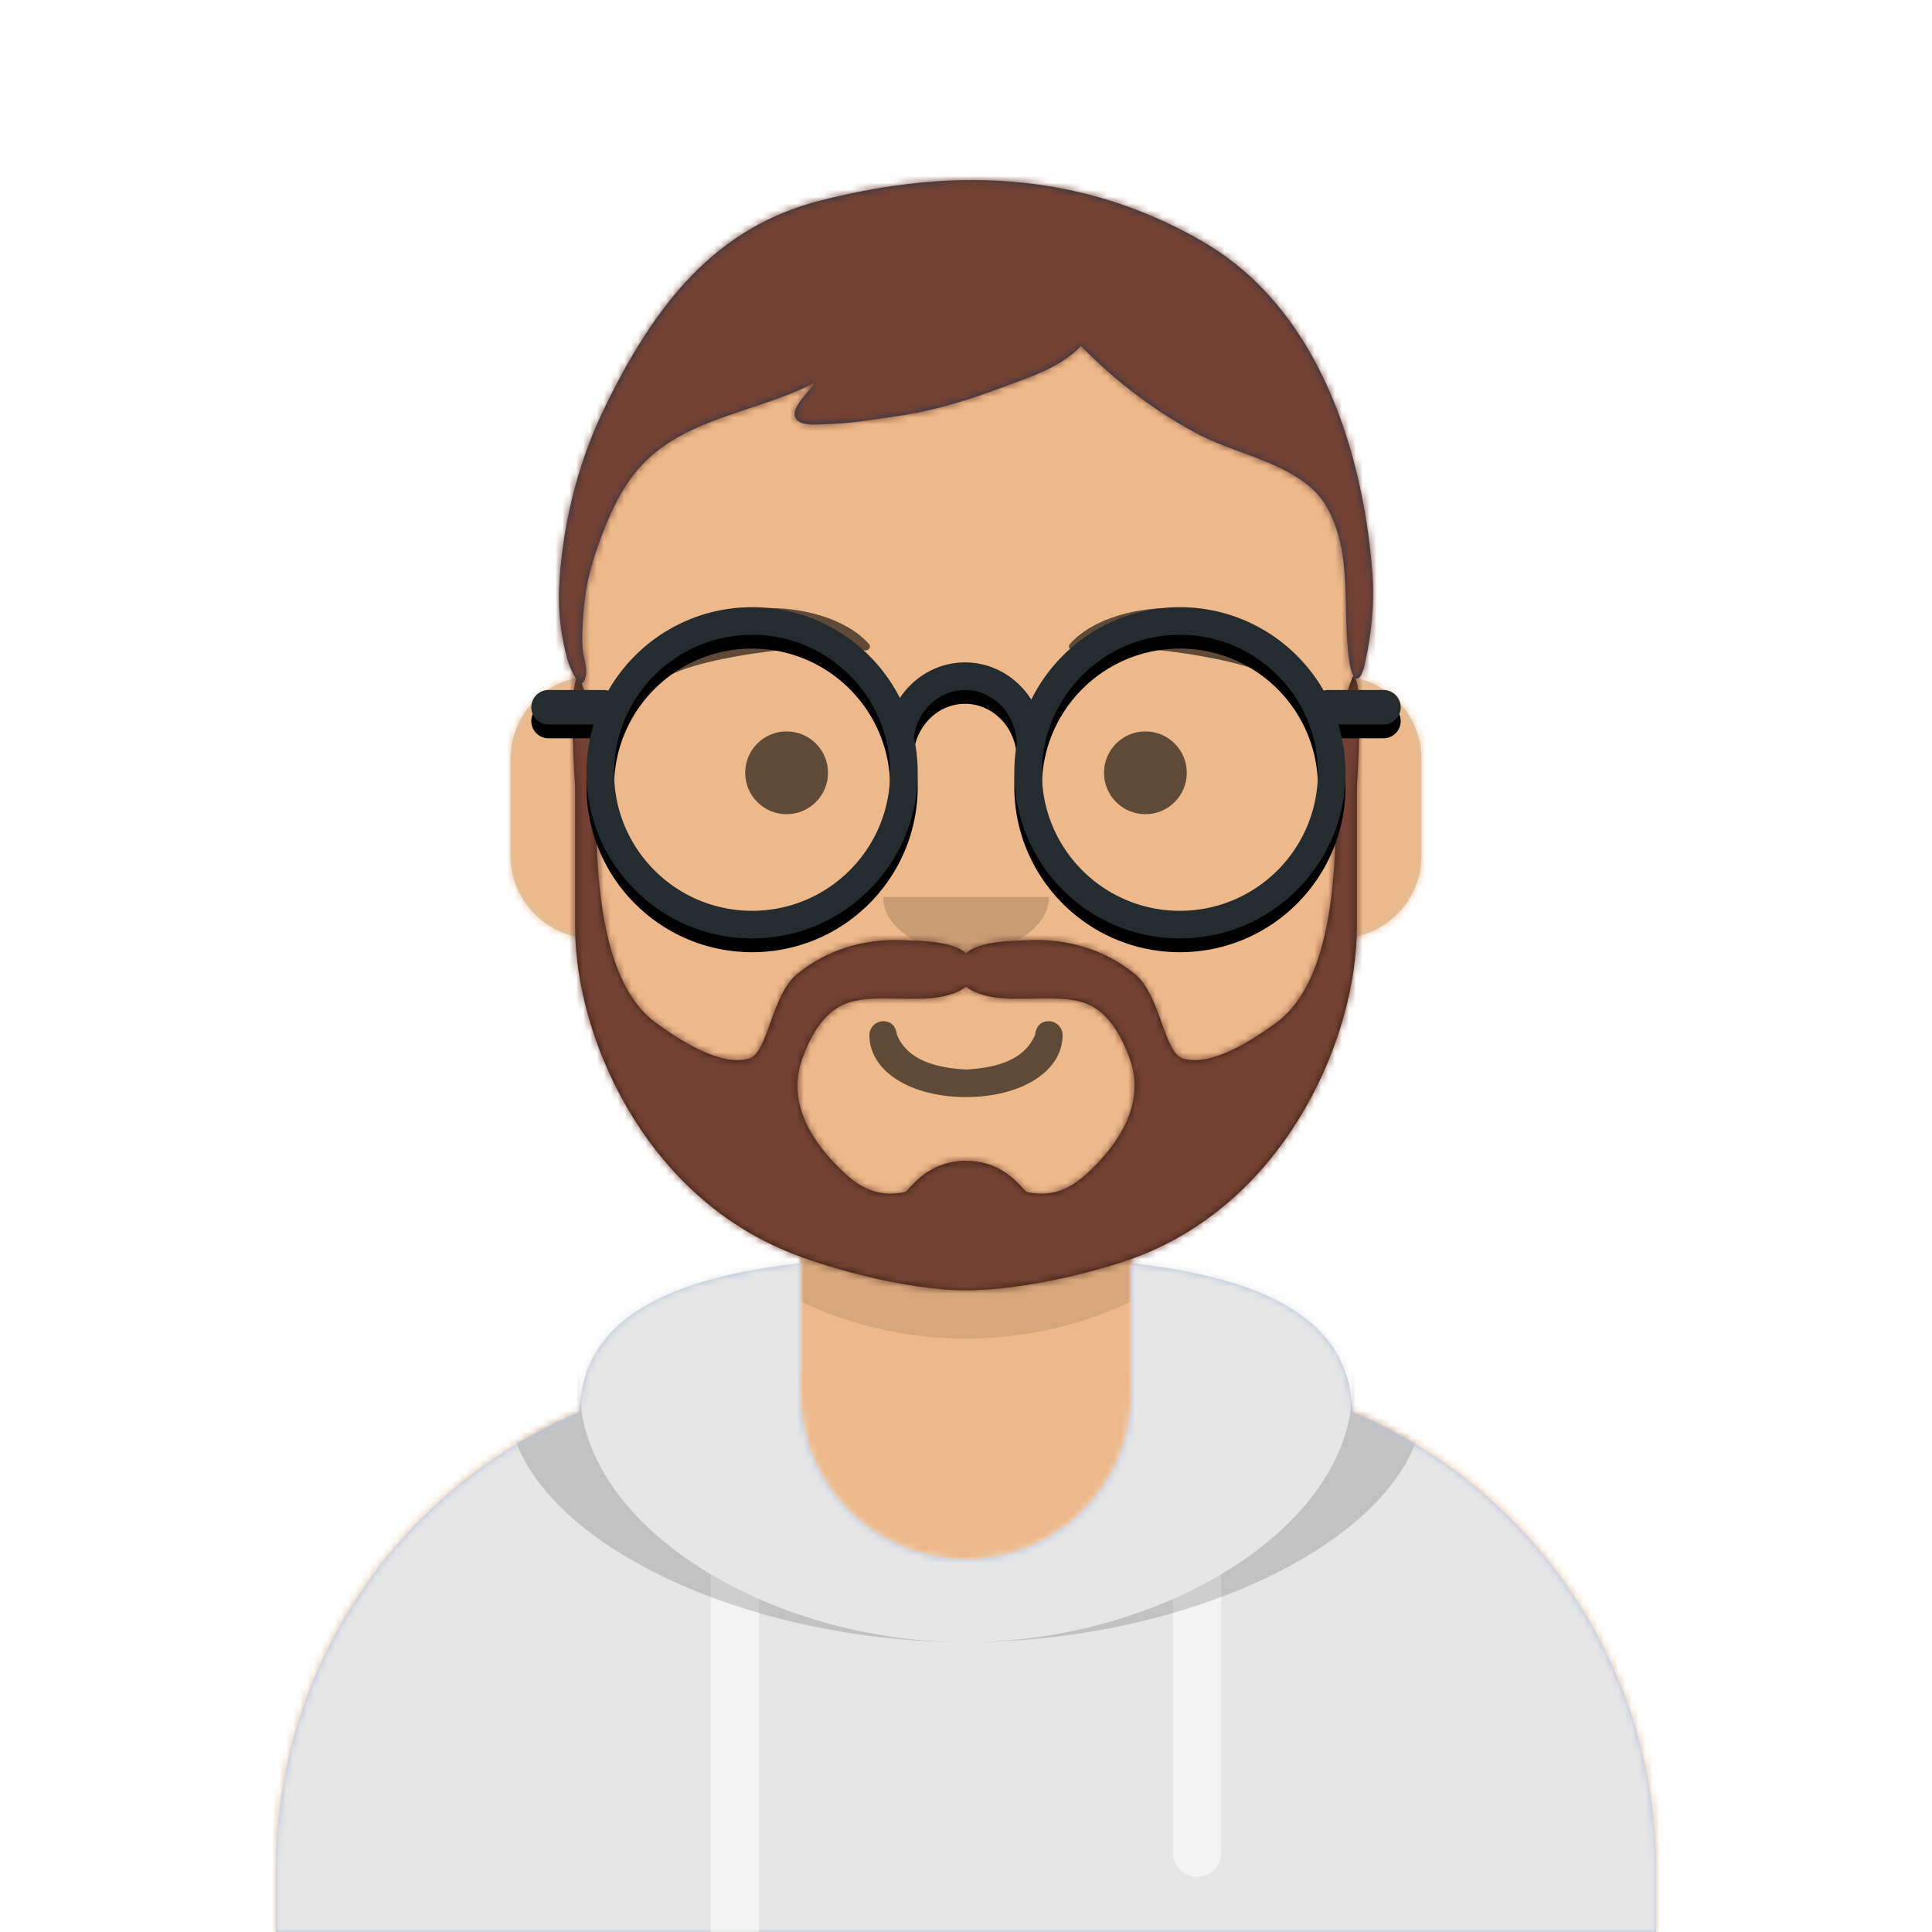 <svg width="280" height="280" viewBox="-8 0 280 280" xmlns="http://www.w3.org/2000/svg" xmlns:xlink="http://www.w3.org/1999/xlink"><defs><path d="M12 160c0 66.274 53.726 120 120 120s120-53.726 120-120h12V0H0v160h12Z" id="path-3"/><path d="M124 144.611V163h4c39.765 0 72 32.235 72 72v9H0v-9c0-39.765 32.235-72 72-72h4v-18.389c-17.237-8.189-29.628-24.924-31.695-44.73C38.48 99.058 34 94.052 34 88V74c0-5.946 4.325-10.882 10-11.834V56c0-30.928 25.072-56 56-56s56 25.072 56 56v6.166c5.675.952 10 5.888 10 11.834v14c0 6.052-4.48 11.058-10.305 11.881-2.067 19.806-14.458 36.541-31.695 44.73Z" id="path-5"/><circle id="path-1" cx="120" cy="120" r="120"/></defs><g id="Avataaar" stroke="none" stroke-width="1" fill="none" fill-rule="evenodd"><g id="Avataaar/Circle"><g id="Avataaar" stroke-width="1" fill-rule="evenodd" mask="url('#mask-4')"><g id="Body" transform="translate(32 36)"><mask id="mask-6" fill="#fff"><use xlink:href="#path-5"/></mask><use fill="#D0C6AC" xlink:href="#path-5"/><g id="Skin/👶🏽-03-Brown" mask="url('#mask-6')" fill="#EDB98A"><path d="M0 0h264v244H0z" transform="translate(-32)" id="Color"/></g><path d="M156 79v23c0 30.928-25.072 56-56 56s-56-25.072-56-56V79v15c0 30.928 25.072 56 56 56s56-25.072 56-56V79Z" id="Neck-Shadow" fill-opacity=".1" fill="#000" mask="url('#mask-6')"/></g><g id="Clothing/Hoodie" transform="translate(0 170)"><defs><path d="M108 13.07c-17.919 2.006-31.72 7.482-31.996 21.575C50.146 45.568 32 71.165 32 100.999V110h200v-9c0-29.835-18.146-55.432-44.004-66.355-.276-14.093-14.077-19.57-31.996-21.574V32c0 13.255-10.745 24-24 24s-24-10.745-24-24V13.07Z" id="react-path-1"/></defs><mask id="react-mask-2" fill="#fff"><use xlink:href="#react-path-1"/></mask><use id="Hoodie" fill="#B7C1DB" fill-rule="evenodd" xlink:href="#react-path-1"/><g id="Color/Palette/Gray-01" mask="url('#react-mask-2')" fill-rule="evenodd" fill="#E6E6E6"><path id="🖍Color" d="M0 0h264v110H0z"/></g><path d="M102 61.74V110h-7V58.15a64.54 64.54 0 0 0 7 3.59Zm67-3.59V98.5a3.5 3.5 0 1 1-7 0V61.74a64.54 64.54 0 0 0 7-3.59Z" id="Straps" fill="#F4F4F4" fill-rule="evenodd" mask="url('#react-mask-2')"/><path d="M90.96 12.724C75.91 15.571 65.5 21.243 65.5 32.308 65.5 52.02 98.538 68 132 68s66.5-15.98 66.5-35.692c0-11.065-10.41-16.737-25.46-19.584 9.085 3.35 14.96 8.982 14.96 18.353C188 51.469 160.179 68 132 68S76 51.469 76 31.077c0-9.37 5.875-15.003 14.96-18.353Z" id="Shadow" fill-opacity=".16" fill="#000" fill-rule="evenodd" mask="url('#react-mask-2')"/></g><g id="Face" transform="translate(76 82)" fill="#000"><g id="Mouth/Twinkle" transform="translate(2 52)" fill-opacity=".6" fill-rule="nonzero" fill="#000"><path d="M40 16c0 5.372 6.158 9 14 9s14-3.628 14-9c0-1.105-.95-2-2-2-1.293 0-1.87.905-2 2-1.242 2.938-4.317 4.716-10 5-5.683-.284-8.758-2.062-10-5-.13-1.095-.707-2-2-2-1.05 0-2 .895-2 2Z" id="Mouth"/></g><g id="Nose/Default" transform="translate(28 40)" fill-opacity=".16"><path d="M16 8c0 4.418 5.373 8 12 8s12-3.582 12-8" id="Nose"/></g><g id="Eyes/Default-😀" transform="translate(0 8)" fill-opacity=".6"><circle id="Eye" cx="30" cy="22" r="6"/><circle id="Eye" cx="82" cy="22" r="6"/></g><g id="Eyebrow/Natural/Default-Natural" fill-opacity=".6"><path d="M26.04 6.21c-5.762.773-14.747 5.795-13.996 11.608.025.19.313.25.437.09 2.486-3.188 21.712-7.871 28.713-6.893.641.09 1.064-.572.627-.985-3.744-3.535-10.62-4.518-15.782-3.82" id="Eyebrow" transform="rotate(5 27 12)"/><path d="M85.04 6.21c-5.762.773-14.747 5.795-13.996 11.608.025.19.313.25.437.09 2.486-3.188 21.712-7.871 28.713-6.893.641.09 1.064-.572.627-.985-3.744-3.535-10.62-4.518-15.782-3.82" id="Eyebrow" transform="scale(-1 1) rotate(5 0 -1957.724)"/></g></g><g id="Top" stroke-width="1" fill-rule="evenodd"><defs><path id="react-path-7" d="M0 0h264v280H0z"/><path d="M167.309 35.006c-20.188-11.7-40.18-9.784-55.272-5.976-15.092 3.808-24.02 14.621-31.68 30.618-3.761 7.855-5.991 17.143-6.334 25.833-.135 3.412.325 6.934 1.245 10.22.337 1.205 2.155 5.386 2.654 2.008.167-1.125-.442-2.676-.5-3.871-.078-1.569.005-3.157.112-4.723.2-2.928.722-5.8 1.65-8.59 1.328-3.988 3.017-8.312 5.603-11.677 6.401-8.327 17.482-8.802 26.28-13.384-.764 1.405-3.707 3.68-2.688 5.263.705 1.094 3.37.762 4.643.727 3.349-.092 6.713-.674 10.02-1.147 5.214-.745 10.099-2.255 15.005-4.089 4.016-1.502 8.603-2.892 11.622-6.078 4.87 5.048 11.14 9.795 17.401 13.003 5.618 2.88 14.679 4.318 18.113 10.158 4.065 6.914 2.195 15.406 3.436 22.9.472 2.85 1.545 2.786 2.132.237.997-4.33 1.468-8.828 1.151-13.279-.718-10.048-4.405-36.453-24.593-48.153Z" id="react-path-6"/><filter x="-.8%" y="-2%" width="101.5%" height="108%" filterUnits="objectBoundingBox" id="react-filter-3"><feOffset dy="2" in="SourceAlpha" result="shadowOffsetOuter1"/><feColorMatrix values="0 0 0 0 0 0 0 0 0 0 0 0 0 0 0 0 0 0 0.16 0" in="shadowOffsetOuter1" result="shadowMatrixOuter1"/><feMerge><feMergeNode in="shadowMatrixOuter1"/><feMergeNode in="SourceGraphic"/></feMerge></filter></defs><mask id="react-mask-5" fill="#fff"><use xlink:href="#react-path-7"/></mask><g id="Top/Short-Hair/Short-Round" mask="url('#react-mask-5')"><g transform="translate(-1)"><g id="Facial-Hair/Beard-Light" transform="translate(49 72)"><defs><path d="M101.428 98.169c-2.513 2.294-5.19 3.325-8.575 2.604-.582-.124-2.957-4.538-8.853-4.538-5.897 0-8.27 4.414-8.853 4.538-3.385.721-6.062-.31-8.576-2.604-4.725-4.313-8.654-10.26-6.293-16.75 1.23-3.382 3.232-7.095 6.873-8.173 3.887-1.15 9.346-.002 13.264-.788 1.27-.254 2.656-.707 3.585-1.458.929.75 2.316 1.204 3.585 1.458 3.918.786 9.376-.362 13.264.788 3.64 1.078 5.642 4.79 6.873 8.173 2.361 6.49-1.568 12.437-6.294 16.75M140.081 26c-3.41 8.4-2.093 18.858-2.724 27.676-.513 7.167-2.02 17.91-8.384 22.539-3.255 2.367-9.179 6.345-13.431 5.235-2.927-.764-3.24-9.16-7.087-12.303-4.363-3.565-9.812-5.131-15.306-4.89-2.37.105-7.165.08-9.15 1.903-1.983-1.823-6.777-1.798-9.148-1.902-5.494-.242-10.943 1.324-15.306 4.889-3.847 3.143-4.16 11.54-7.087 12.303-4.252 1.11-10.176-2.868-13.431-5.235-6.365-4.63-7.87-15.372-8.384-22.54-.63-8.817.686-19.275-2.724-27.675-1.66 0-.565 16.129-.565 16.129v20.356c.032 15.288 9.581 38.17 30.754 46.908C63.286 111.53 75.015 115 84 115s20.714-3.14 25.892-5.277c21.173-8.737 30.722-31.95 30.754-47.238V42.13S141.74 26 140.081 26" id="react-path-9"/></defs><mask id="react-mask-8" fill="#fff"><use xlink:href="#react-path-9"/></mask><use id="Lite-Beard" fill="#331B0C" fill-rule="evenodd" xlink:href="#react-path-9"/><g id="Color/Hair/Brown" mask="url('#react-mask-8')" fill="#724133"><path d="M0 0h264v244H0z" transform="translate(-32)" id="Color"/></g></g><mask id="react-mask-4" fill="#fff"><use xlink:href="#react-path-6"/></mask><use id="Short-Hair" stroke="none" fill="#28354B" fill-rule="evenodd" xlink:href="#react-path-6"/><g id="Skin/👶🏽-03-Brown" mask="url('#react-mask-4')" fill="#724133"><path d="M0 0h264v280H0z" id="Color"/></g><g id="Top/_Resources/Round" fill="none" transform="translate(62 85)"><defs><filter x="-.8%" y="-2.1%" width="101.6%" height="108.3%" filterUnits="objectBoundingBox" id="react-filter-11"><feOffset dy="2" in="SourceAlpha" result="shadowOffsetOuter1"/><feColorMatrix values="0 0 0 0 0 0 0 0 0 0 0 0 0 0 0 0 0 0 0.1 0" in="shadowOffsetOuter1"/></filter><path d="M80.465 16.394C84.38 8.46 92.553 3 102 3c8.92 0 16.703 4.866 20.84 12.088.21-.057.432-.088.66-.088h8a2.5 2.5 0 1 1 0 5h-6.537A23.998 23.998 0 0 1 126 27c0 13.255-10.745 24-24 24S78 40.255 78 27c0-1.422.124-2.815.36-4.169C78.277 18.455 74.915 15 70.863 15c-3.736 0-6.887 2.94-7.42 6.83.365 1.665.558 3.395.558 5.17 0 13.255-10.745 24-24 24S16 40.255 16 27c0-2.435.363-4.785 1.037-7H10.5a2.5 2.5 0 1 1 0-5h8c.228 0 .45.03.66.088C23.297 7.866 31.08 3 40 3c9.352 0 17.455 5.35 21.416 13.155C63.493 13.039 66.949 11 70.862 11c4.013 0 7.545 2.144 9.603 5.394ZM40 47c11.046 0 20-8.954 20-20S51.046 7 40 7s-20 8.954-20 20 8.954 20 20 20Zm62 0c11.046 0 20-8.954 20-20s-8.954-20-20-20-20 8.954-20 20 8.954 20 20 20Z" id="react-path-10"/></defs><g id="Lennon-Glasses"><use fill="#000" filter="url('#react-filter-11')" xlink:href="#react-path-10"/><use fill="#252C2F" xlink:href="#react-path-10"/></g></g></g></g></g></g></g></g></svg>